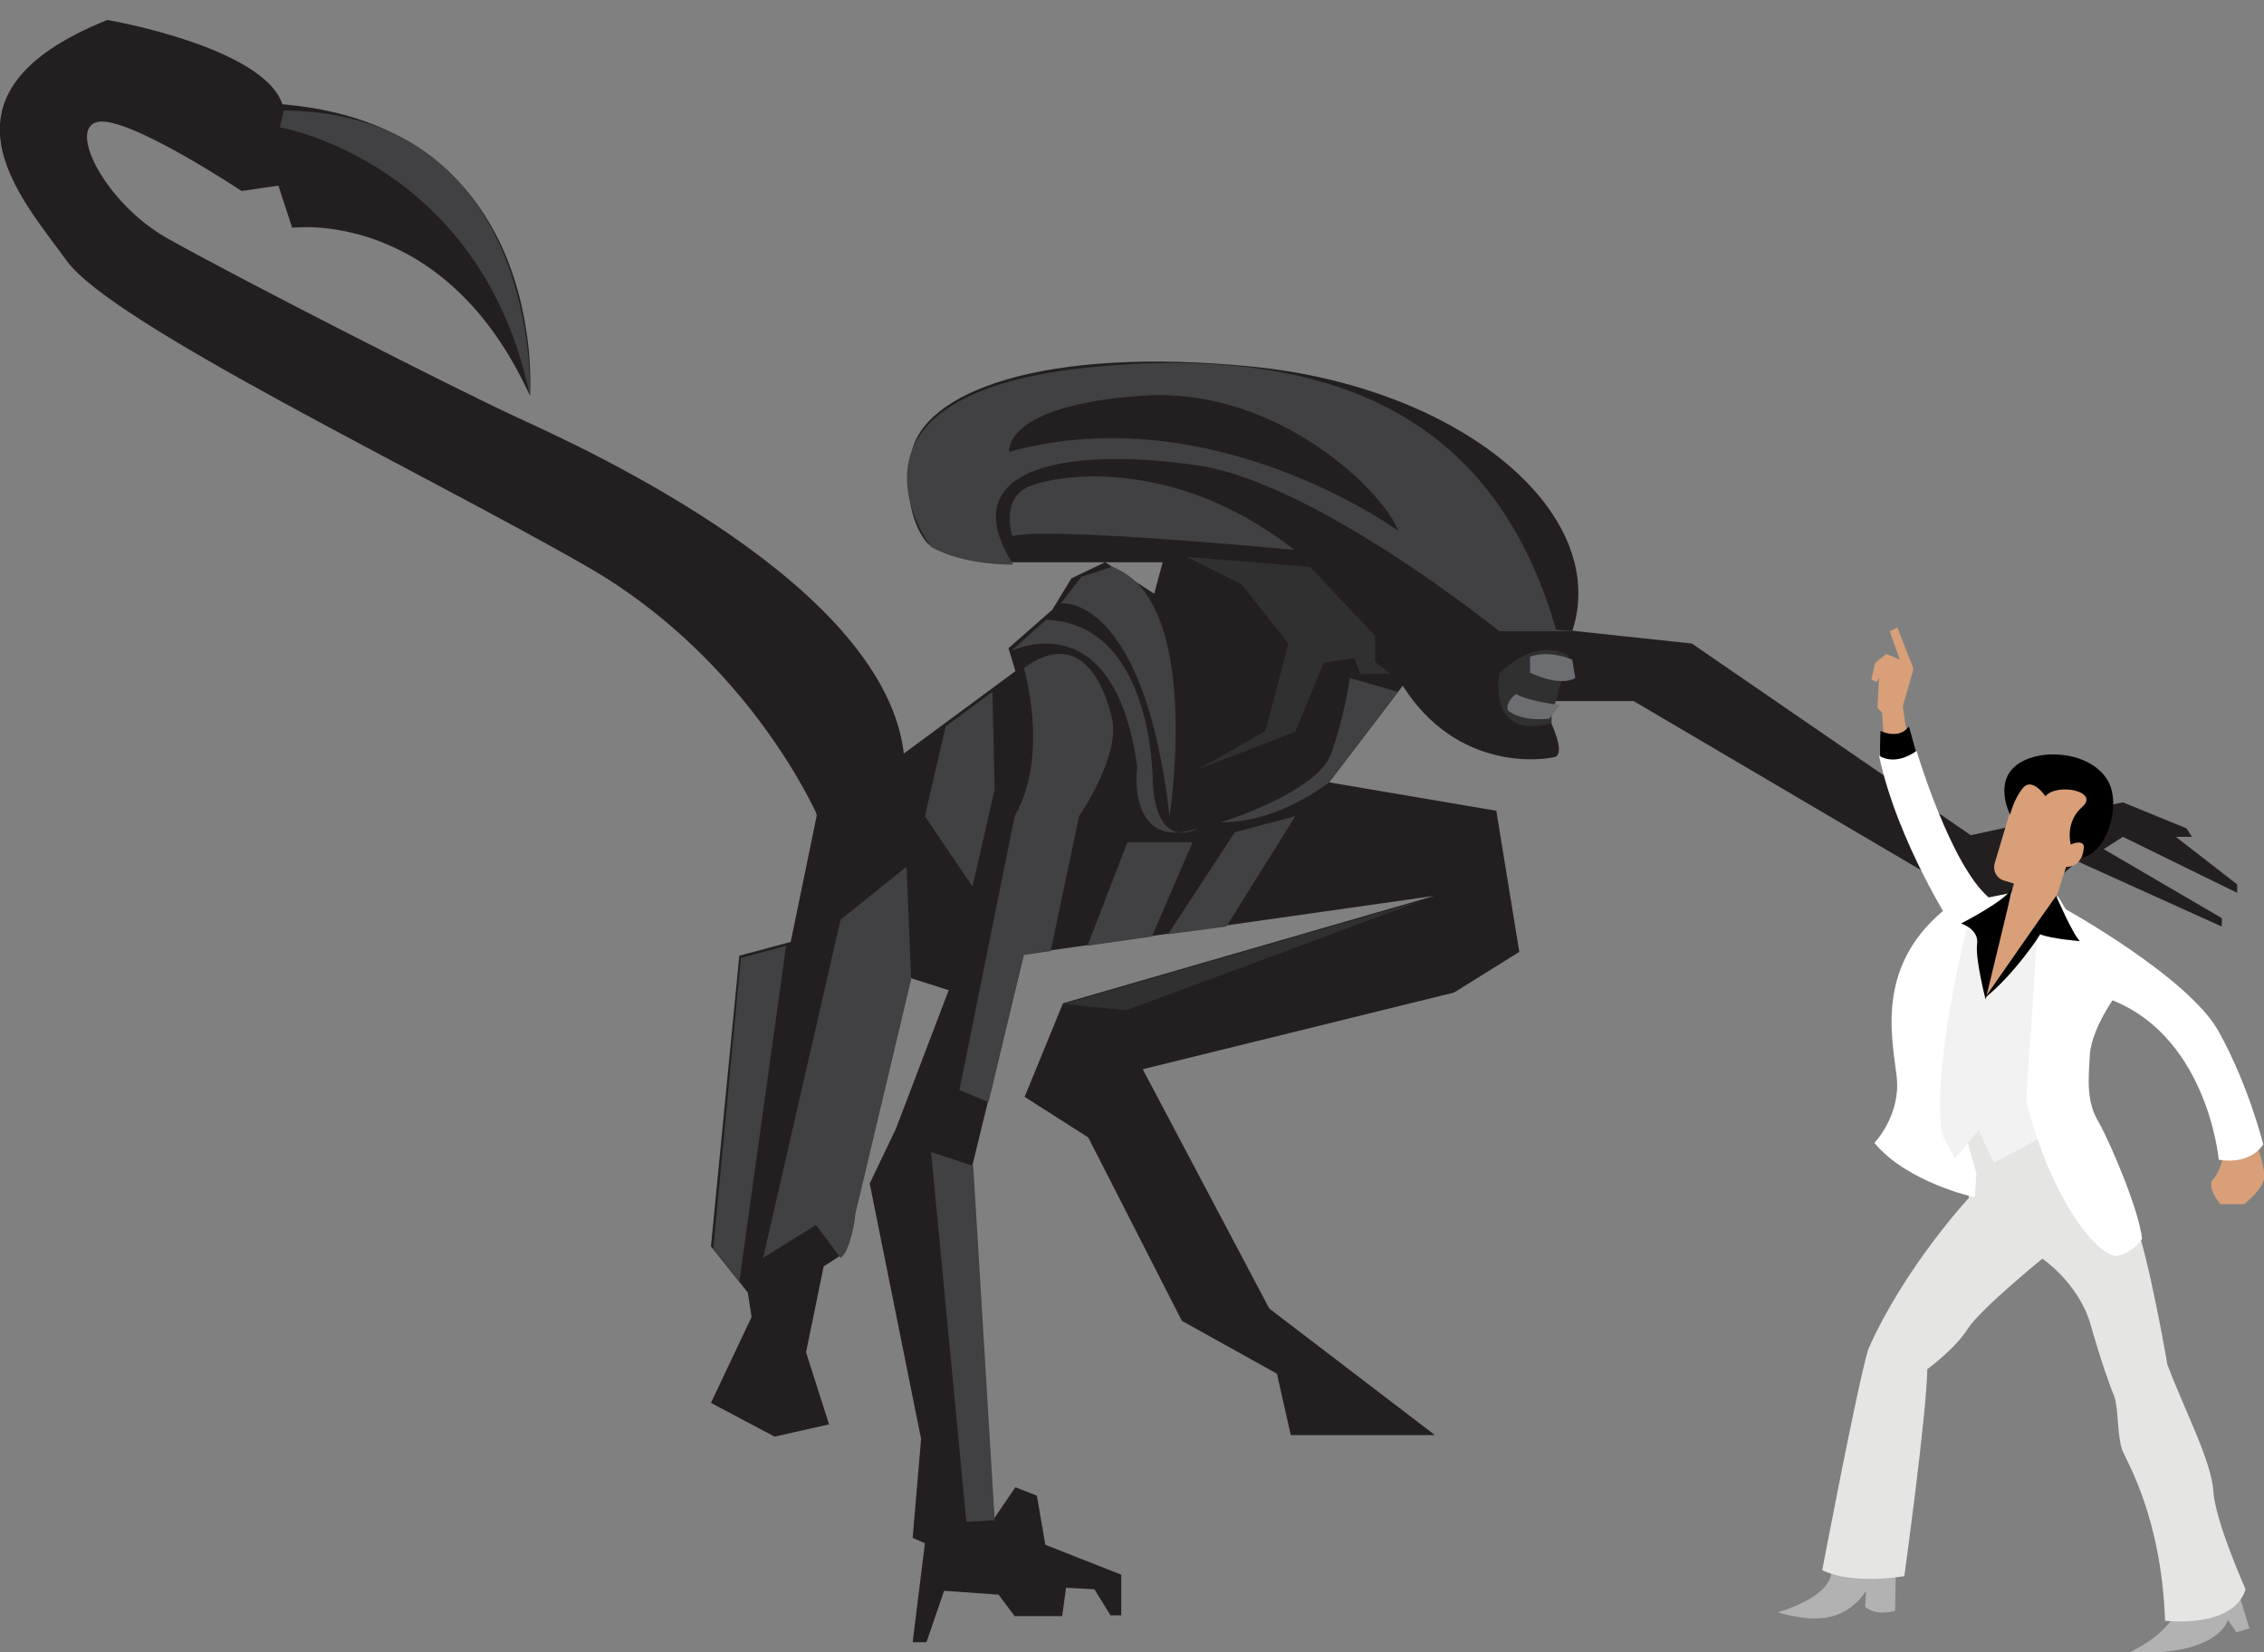 <?xml version="1.0" encoding="utf-8"?>
<!-- Generator: Adobe Illustrator 18.1.1, SVG Export Plug-In . SVG Version: 6.00 Build 0)  -->
<svg version="1.1" id="Layer_1" xmlns="http://www.w3.org/2000/svg" xmlns:xlink="http://www.w3.org/1999/xlink" x="0px" y="0px"
	 viewBox="0 0 295.2 215.4" enable-background="new 0 0 295.2 215.4" xml:space="preserve">
<rect x="0" y="0" width="295.2" height="215.4" fill="#808080" stroke="none"/>
<g>
	<polygon fill="#231F20" points="187.1,91.4 213,91.4 255.5,116.4 258,109.6 220.6,83.9 194.4,81.1 	"/>
	<path fill="#231F20" d="M255.5,116.4l6.9,6.2v3.2l8.5,3.4l-4.8-6.4v-6.4l4.8-4.1l18.8,8.5v-1.1l-15.4-9l2.5-1.6l14.9,7.3v-1.1
		l-8-6.2h2.1l-0.7-1.1l-8.3-3.4l-19.9,4.3C256.9,108.8,252.7,113.9,255.5,116.4z"/>
	<path fill="#231F20" d="M182.9,89.4l-9.6,12.6l21.8,3.7l3,18.4l-8.5,5.3L149,139.4l16.5,31.2l21.6,16.5h-18.8l-1.8-8l-12.4-6.9
		l-12.2-23.9l-8.3-5.3l5-12.2l48.4-14l-53.5,7.6l-6.7,27.5l2.8,46.1l2.8-4.1l2.8,1.1l1.1,6.4l9.9,3.9v5.3h-1.4l-2.1-3.4l-3.7-0.2
		l-0.5,3.7h-6.2l-2.1-2.8l-7.1-0.5l-2.3,6.7h-1.8l1.6-12.9l-1.6-0.7l1.1-12.9l-6.7-33.3l3.4-7.1l6.9-18.1l-5-1.6l-8.5,35.8l-2.8,1.8
		l-2.3,11.2l3,9.4l-7.1,1.6l-8.3-4.4l5.3-11.2l-0.5-3.2l-4.8-6l3.7-37.9l6.7-1.8l3.4-16.5l-1.6-7.8l10.1-7.8l2.5,7.8l14.9-11l-0.9-3
		l5.7-5l2.5-4.1l4.4-2.1l6.4,4.1l1.1-4.1h-16.5h-5.5l-8.5-2.3c0,0-3.7-3.4-2.3-11.7c1.4-8.3,17.4-14.2,44.5-11.5
		s46.5,18.9,41.8,34.2L202,93.7c0,0,2.3,4.6,0.7,5S190,100.6,182.9,89.4z"/>
	<path fill="#414042" d="M205.5,82.3h-10c0,0-23.9-19.3-39.2-21.6s-32.7-0.6-24.2,12.9c0,0-6.3,0.2-10.7-2.3
		c0,0-15.3-20.1,21.6-23.5s53.3,11.5,59.9,34.3"/>
	<path fill="#414042" d="M152.5,106.4c0,0,4.4-28.2-7.5-32.5l-4,1.3l-2.7,3.5C138.2,78.6,149.1,77.2,152.5,106.4z"/>
	<path fill="#414042" d="M140.7,106.4c0,0,5.4-7.8,4.3-12.7s-4.4-11.8-11.5-6.6c0,0,3.4,11.3-1.2,19.3l-7.2,35.7l3.8,1.6l4.6-19.2
		l3.5-0.5L140.7,106.4z"/>
	<polygon fill="#414042" points="126.9,152 121.4,150.2 126,198.4 129.7,198.2 	"/>
	<path fill="#414042" d="M159.2,107.2c0,0,12.5-3.8,14.4-9c1.8-5.2,2.4-9.8,2.4-9.8l6.3,1.8l-9,11.8
		C173.3,102,166.7,107.3,159.2,107.2z"/>
	<path fill="#414042" d="M109.6,164l-3.2-4.3l-6.9,4.3l10.1-44.1l8.6-6.9l0.6,14.7l-7.3,30.7C111.6,158.4,110.9,163.2,109.6,164z"/>
	<path fill="#303030" d="M204.5,85.5c0,0-3.7-2.8-9,2.3c0,0-1.7,8.8,6.8,6.5l0-0.9L204.5,85.5z"/>
	<path fill="#6D6E71" d="M199.5,85.6v2.1c0,0,3.8,1.9,5.9,0.7L205,86C205,86,202.1,84.7,199.5,85.6z"/>
	<path fill="#6D6E71" d="M196.6,92.6c0,0,1.5,1.5,5.4,1.1l1.4-1.8c0,0-3.9-0.4-5.7-1.4C197.6,90.5,196.3,91.5,196.6,92.6z"/>
	<path fill="#414042" d="M132,69.9c0,0-1.5-4.6,1.8-6.3c3.4-1.7,19-4.4,35,8.1C168.9,71.7,136.4,68.6,132,69.9z"/>
	<path fill="#231F20" d="M182.3,69.2c0,0-24.1-17.6-50.7-10.3c0,0-1-6,17.2-7.3C167,50.3,180.8,64.7,182.3,69.2z"/>
	<path fill="#414042" d="M156.2,108c0,0-5.4,3.3-5.9-6.1c0,0,0.2-20.6-13.9-21.1l-4.6,4.1c0,0,13.5-6.8,16.5,15.2
		C148.2,100,146.9,111.1,156.2,108z"/>
	<polygon fill="#414042" points="126.8,115.6 129.7,102.9 129.4,90.2 123.3,94.7 120.6,106.4 	"/>
	<polygon fill="#414042" points="102.5,123.3 96.4,167.1 93,162.8 96.6,124.9 	"/>
	<polygon fill="#414042" points="161,108.5 152.3,121.8 159.9,120.8 168.9,106.4 	"/>
	<polygon fill="#414042" points="150.2,122.1 155.5,109.8 147,109.8 141.8,123.3 	"/>
	<path fill="#231F20" d="M106.7,106.6c0,0-8.7-20.4-30.1-32.7S14.7,42.3,8.7,34S-9.9,12.2,14,2.6c0,0,21.6,3.7,23,11.7l-0.7,9.9
		l-4.8,0.7c0,0-14.9-9.9-18.8-9c-3.9,0.9,1.1,10.6,9,15.1s37.2,19.5,45.9,23.5s48.2,21.9,50.3,44.2L106.7,106.6z"/>
	<path fill="#231F20" d="M36.3,24.2l1.8,5.5c0,0,19.8-2.7,31,21.9c0,0,3-38.4-37.4-38.2L36.3,24.2z"/>
	<path fill="#414042" d="M36.5,16.6c0,0,26.2,4.5,32.6,35c0,0,1.6-36.8-32.1-37.2L36.5,16.6z"/>
	<polygon fill="#303030" points="181.3,87.8 179.3,86.3 179.3,82.9 170.8,73.9 154.7,72.6 161.9,76.2 168,83.9 165,95.3 
		156.2,100.3 168.9,95.4 172.6,86.4 176.6,85.8 177.4,87.9 	"/>
	<polygon fill="#303030" points="185.7,117.3 146.9,131.7 138.6,130.9 	"/>
</g>
<g>
	<polygon fill="#D89F79" points="267.9,120.7 258.6,130.8 259.6,121 259.7,118.3 262.8,117.7 	"/>
	<path fill="#D89F79" d="M263.5,101.1l-3.4,11.4c-0.3,1,0.2,2,1.2,2.3l1.3,0.4l-1.2,3.8c0,0,2.1,3.7,5.5,1.8l2.5-7.8
		c0,0,1.5,0.2,2.1-1.5c0.5-1.7,0.2-4.2,0.2-4.2l1.5-4.8L263.5,101.1z"/>
	<path fill="#D89F79" d="M290.2,149.5c0,0-0.6,3.2-1.6,4.2s0.9,3.3,0.9,3.3h3.1c0,0,2.2-1.7,2.6-3.2s-1.6-6.3-1.6-6.3L290.2,149.5z"
		/>
	<path fill="#D89F79" d="M248.8,96.8l-0.7-4.7l1.4-4.9l-2.1-5.4l-1,0.5l1.3,3.7c0,0-1.7-0.8-1.8-0.7c-0.1,0.1-1.4,1.1-1.4,1.1
		l-0.5,2.2l0.7,0.3l0.3-0.5l-0.2,3.9l0.6,0.6l0.3,4.4L248.8,96.8z"/>
	<path d="M245.3,99.4c-0.3-0.2-0.1-4.1-0.1-4.1s2.4,1.2,3.7-0.6l1.2,4.3C250.1,99.1,248,101.2,245.3,99.4z"/>
	<path fill="#B3B2B3" d="M291.7,207.1l1.6,5.2l-1.7,0.5l-1.1-1.6c0,0-1.2,4.8-12.8,4.2c0,0,6.3-2.8,6.3-6.8L291.7,207.1z"/>
	<path fill="#B3B2B3" d="M247.2,204.1l-0.1,5.9c0,0-2.3,0.8-3.9-0.5l0.1-2.1c0,0-1.3,2.4-4.3,3.3c-3,0.9-7.2-0.5-7.2-0.5
		s7-1.9,7-5.4C238.8,204.5,247.2,204.1,247.2,204.1z"/>
	<path fill="#E5E5E4" d="M254.8,148.2c0,0,2,4.9,1.9,8c0,0-8.3,8.9-13.1,19.7c-1.4,4.6-6,28.8-6,28.8s3.1,1.9,10.7,0.8
		c0,0,2.9-21,3-27c0,0,3.6-2.6,5.3-5.3c1.7-2.6,9.7-9.1,9.7-9.1s4.6,3.1,6.2,8.3c1.5,5.2,2.6,8.3,3.2,9.7c0.5,1.5,0.4,5.3,1,6.9
		c0.6,1.6,5.1,8.7,5.6,22.3c0,0,8.9,1.1,10.5-4.1c0,0-3.9-8.7-4.2-12.7c-0.2-3.9-3.7-10.5-6-16.6c0,0-2.4-14.1-4.4-19.2
		s-7.7-14.1-7.8-14.3C270.2,144.2,254.8,148.2,254.8,148.2z"/>
	<path fill="#FFFFFF" d="M255.1,143.7l2.6,9.3l-0.2,3.1c0,0-8.8-1.9-13.1-7.1c0,0,3.5-3.6,2.9-8.7s-2.9-14.8,7-22.3l8-1.6
		L255.1,143.7z"/>
	<path fill="#FFFFFF" d="M249.9,97.9c0,0,4.4,14.8,9.4,19.1l-4.6,4c0,0-7.3-11.2-9.7-22.5C245,98.5,246.9,100,249.9,97.9z"/>
	<path fill="#FFFFFF" d="M269.1,118.4c0,0,16.3,9,20.2,16.1c3.9,7,5.8,14.7,5.8,14.7s-1.5,2.7-5.8,2c0,0-1.5-17-15.3-21.3
		L269.1,118.4z"/>
	<path fill="#F2F2F2" d="M266.6,121.2l-7.7,8.9l-0.9-8.8l-1.6-0.2c0,0-4.6,18.5-3.2,26.8l1.7,3.1l3.1-3.6l2,4.2l7.1-3.8L266.6,121.2
		z"/>
	<path fill="#FFFFFF" d="M276,129.6c0,0-3.2,4.3-3.5,7.8c-0.2,3.5-0.5,6.2,1.2,9c1.6,2.9,5.2,11.4,5.6,15.1c0,0-0.8,1.5-3,2.2
		c-2.2,0.7-8.7-6.5-12.1-20.2l1.5-22.6l2.6-4.1L276,129.6z"/>
	<path d="M258.8,130.1c0,0,7.5-10.8,9.3-13.3c0,0,2.2,5.1,3.1,5.9c0,0-3.8-0.3-5.2-0.9C266.1,121.8,262.6,127.1,258.8,130.1z"/>
	<path d="M258.9,130.3c0,0-1.4-5.4-1.1-7.3c0.2-1.9-2.1-2.6-2.1-2.6s6.1-3.1,6.7-4.7l-0.5,2.2L258.9,130.3z"/>
	<path d="M262.1,106.2c0,0-2.2-4.2,0.9-6.5c3.1-2.3,9.8-1.7,11.9,2.2c1.7,3.1-0.2,9.3-3.4,9.9c0,0,1.2-2.8-1.5-1.7
		c0,0-0.8-2.9,1.5-4.9c2.3-2-3.2-3.2-4.8-1.4c0,0-1.7-2.5-2.9-1.1S262.1,106.2,262.1,106.2z"/>
</g>
</svg>
